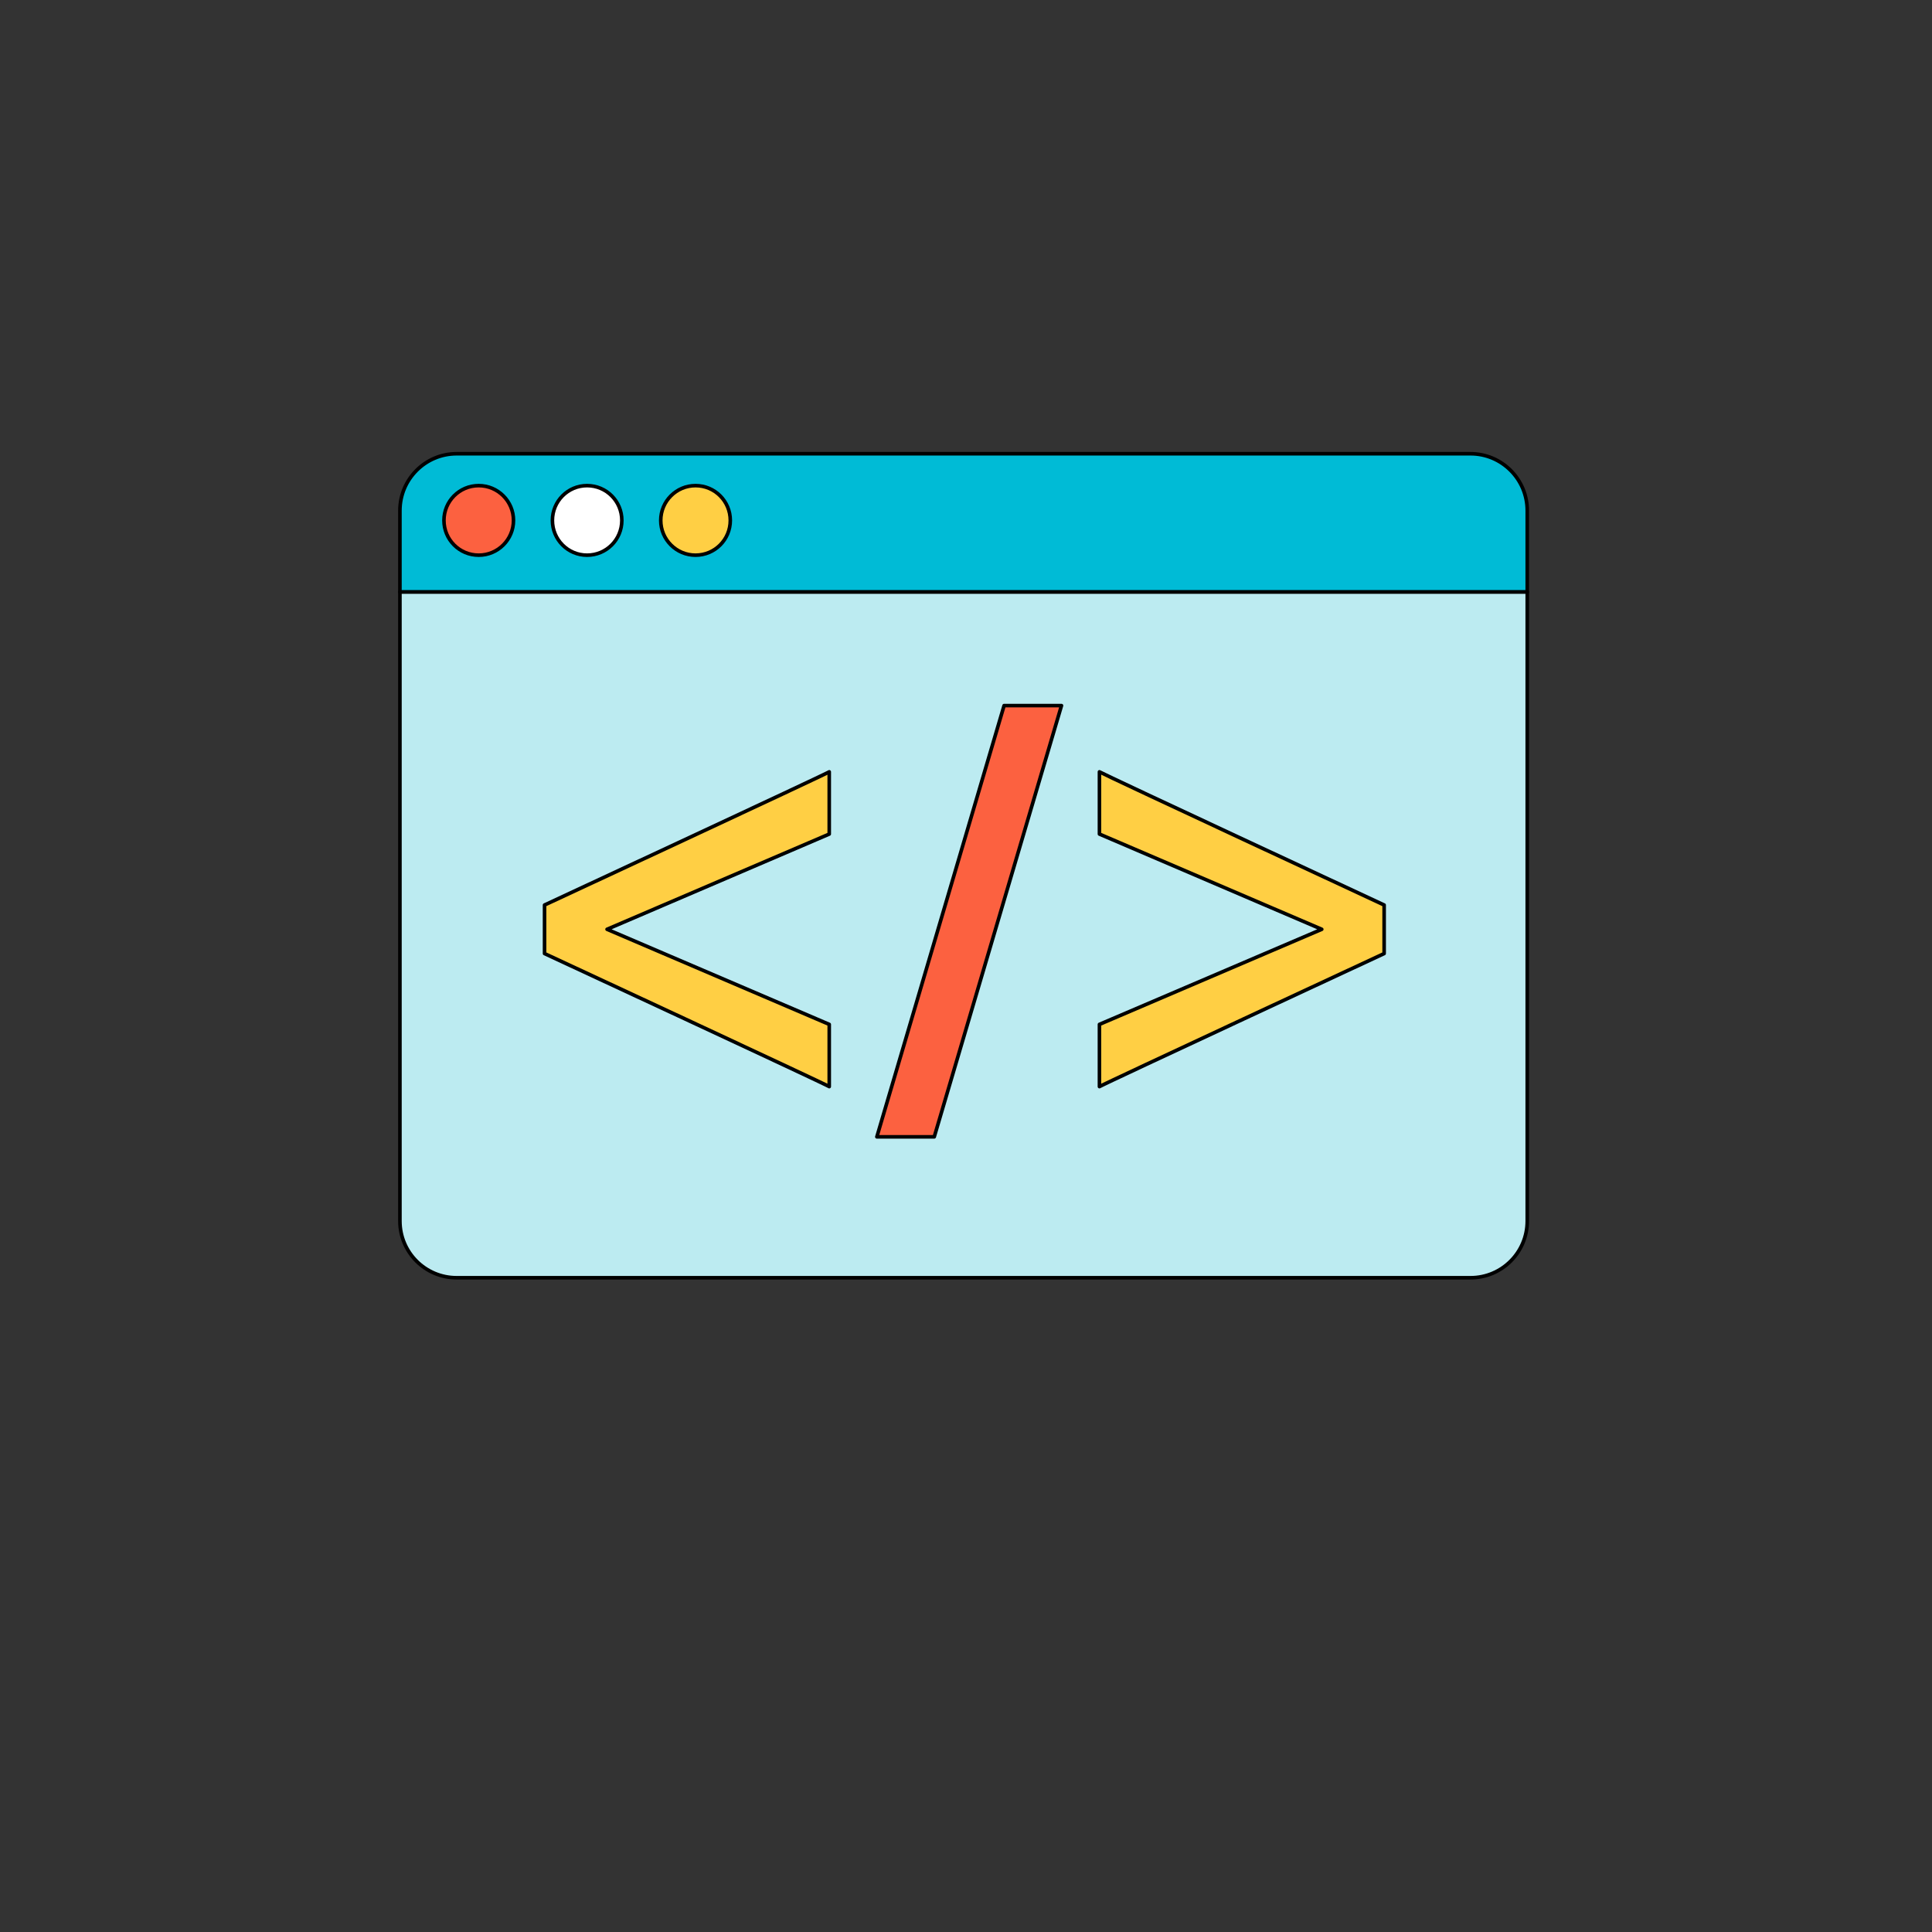 <svg version="1.2" xmlns="http://www.w3.org/2000/svg" viewBox="0 0 1400 1400" width="1400" height="1400">
	<rect x="0" y="0" width="1400" height="1400" fill="#333333" stroke="none"/>
	<title>Generative Ai-06-ai</title>
	<style>
		.s0 { fill: #00bbd6 } 
		.s1 { fill: none;stroke: #000000;stroke-linecap: round;stroke-linejoin: round;stroke-width: 2.6 } 
		.s2 { fill: #bcebf1 } 
		.s3 { fill: #ffcf44 } 
		.s4 { fill: #fc6140 } 
		.s5 { fill: #ffffff } 

		.c1 {
	-webkit-animation: c1 3s infinite cubic-bezier(0.100, 0.260, 0.250, 0.440) both;
	        animation: c1 3s infinite cubic-bezier(0.100, 0.260, 0.250, 0.440) both;
	
}

@-webkit-keyframes c1 {
  0% {
    -webkit-transform: translateX(0);
            transform: translateX(0);
  }
  100% {
    -webkit-transform: translateX(150px);
            transform: translateX(150px);
  }
}
@keyframes c1 {
  0% {
    -webkit-transform: translateX(-100px);
            transform: translateX(-100px);
  }
  100% {
    -webkit-transform: translateX(20px);
            transform: translateX(20px);
  }
}

		.c2 {
	-webkit-animation: c2 3s infinite cubic-bezier(0.100, 0.260, 0.250, 0.440) both;
	        animation: c2 3s infinite cubic-bezier(0.100, 0.260, 0.250, 0.440) both;
	
}

@-webkit-keyframes c2 {
  0% {
    -webkit-transform: translateX(0);
            transform: translateX(0);
  }
  100% {
    -webkit-transform: translateX(150px);
            transform: translateX(150px);
  }
}
@keyframes c2 {
  0% {
    -webkit-transform: translateX(100px);
            transform: translateX(100px);
  }
  100% {
    -webkit-transform: translateX(20px);
            transform: translateX(20px);
  }
}

		.c3 {
	-webkit-animation: c3 3s cubic-bezier(0.390, 0.575, 0.565, 1.000) both;
	        animation: c3 3s infinite cubic-bezier(0.390, 0.575, 0.565, 1.000) both;
}
@-webkit-keyframes c3 {
  0% {
    opacity: 0;
  }
  100% {
    opacity: 1;
  }
}
@keyframes c3 {
  0% {
    opacity: 0;
  }
  100% {
    opacity: 1;
  }
}
.c4 {
-webkit-animation: c4 3s infinite cubic-bezier(0.390, 0.575, 0.565, 1.000) both;
	        animation: c4 3s infinite cubic-bezier(0.390, 0.575, 0.565, 1.000) both;
}

@-webkit-keyframes c4 {
  0% {
    -webkit-transform: translateZ(-80px);
            transform: translateZ(-80px);
    opacity: 0;
  }
  100% {
    -webkit-transform: translateZ(0);
            transform: translateZ(0);
    opacity: 1;
  }
}
@keyframes c4 {
  0% {
    -webkit-transform: translateZ(-80px);
            transform: translateZ(-80px);
    opacity: 0;
  }
  100% {
    -webkit-transform: translateZ(0);
            transform: translateZ(0);
    opacity: 1;
  }
}




	</style>
	<g id="Layer 1">
		<g id="&lt;Group&gt;">
			<path id="&lt;Path&gt;" class="s0" d="m1106.7 370v59h-816.9v-59c0-22.7 18.4-41.2 41.1-41.2h734.7c22.7 0 41.1 18.5 41.1 41.2z"/>
			<path id="&lt;Path&gt;" class="s1" d="m1106.7 370v59h-816.9v-59c0-22.7 18.4-41.2 41.1-41.2h734.7c22.7 0 41.1 18.5 41.1 41.2z"/>
			<path id="&lt;Path&gt;" class="s2" d="m1106.7 429v455.8c0 22.7-18.4 41.1-41.1 41.1h-734.7c-22.7 0-41.1-18.4-41.1-41.1v-455.8z"/>
			<path id="&lt;Path&gt;" class="s1" d="m1106.7 429v455.8c0 22.7-18.4 41.1-41.1 41.1h-734.7c-22.7 0-41.1-18.4-41.1-41.1v-455.8z"/>
			<path id="&lt;Path&gt;" class="s3 c2" d="m957.8 673.4l-161.1 68.9v45.1c2.7-1.8 206.3-96.4 206.3-96.4v-35.2c0 0-203.6-94.7-206.3-96.5v45.1z"/>
			<path id="&lt;Path&gt;" class="s1 c2" d="m957.8 673.4l-161.1 68.9v45.1c2.7-1.8 206.3-96.4 206.3-96.4v-35.2c0 0-203.6-94.7-206.3-96.5v45.1z"/>
			<path id="&lt;Path&gt;" class="s3 c1" d="m439.9 673.4l161 68.9v45.1c-2.6-1.8-206.3-96.4-206.3-96.4v-35.2c0 0 203.7-94.7 206.3-96.5v45.1z"/>
			<path id="&lt;Path&gt;" class="s1 c1" d="m439.9 673.4l161 68.9v45.1c-2.6-1.8-206.3-96.4-206.3-96.4v-35.2c0 0 203.7-94.7 206.3-96.5v45.1z"/>
			<path id="&lt;Path&gt;" class="s4 c4" d="m769.2 511.3h-41.6l-92.2 312.5h41.6z"/>
			<path id="&lt;Path&gt;" class="s1 c4" d="m769.2 511.3h-41.6l-92.2 312.5h41.6z"/>
			<path id="&lt;Path&gt;" class="s3 c3" d="m529.2 377.1c0 13.9-11.2 25.2-25.2 25.2-13.9 0-25.2-11.3-25.2-25.2 0-13.9 11.3-25.2 25.2-25.2 14 0 25.2 11.3 25.2 25.2z"/>
			<path id="&lt;Path&gt;" class="s5 c3" d="m450.6 377.1c0 13.9-11.2 25.2-25.2 25.2-13.9 0-25.1-11.3-25.1-25.2 0-13.9 11.2-25.2 25.1-25.2 14 0 25.2 11.3 25.2 25.2z"/>
			<path id="&lt;Path&gt;" class="s4 c3" d="m372.1 377.1c0 13.9-11.3 25.2-25.2 25.2-14 0-25.2-11.3-25.2-25.2 0-13.9 11.2-25.2 25.2-25.2 13.9 0 25.2 11.3 25.2 25.2z"/>
			<path id="&lt;Path&gt;" class="s1 c3" d="m529.2 377.1c0 13.9-11.2 25.2-25.2 25.2-13.9 0-25.2-11.3-25.2-25.2 0-13.9 11.3-25.2 25.2-25.2 14 0 25.2 11.3 25.2 25.2z"/>
			<path id="&lt;Path&gt;" class="s1 c3" d="m450.6 377.1c0 13.9-11.2 25.2-25.2 25.2-13.9 0-25.1-11.3-25.1-25.2 0-13.9 11.2-25.2 25.1-25.2 14 0 25.2 11.3 25.2 25.2z"/>
			<path id="&lt;Path&gt;" class="s1 c3" d="m372.1 377.1c0 13.9-11.3 25.2-25.2 25.2-14 0-25.2-11.3-25.2-25.2 0-13.9 11.2-25.2 25.2-25.2 13.9 0 25.2 11.3 25.2 25.2z"/>
		</g>
	</g>
</svg>